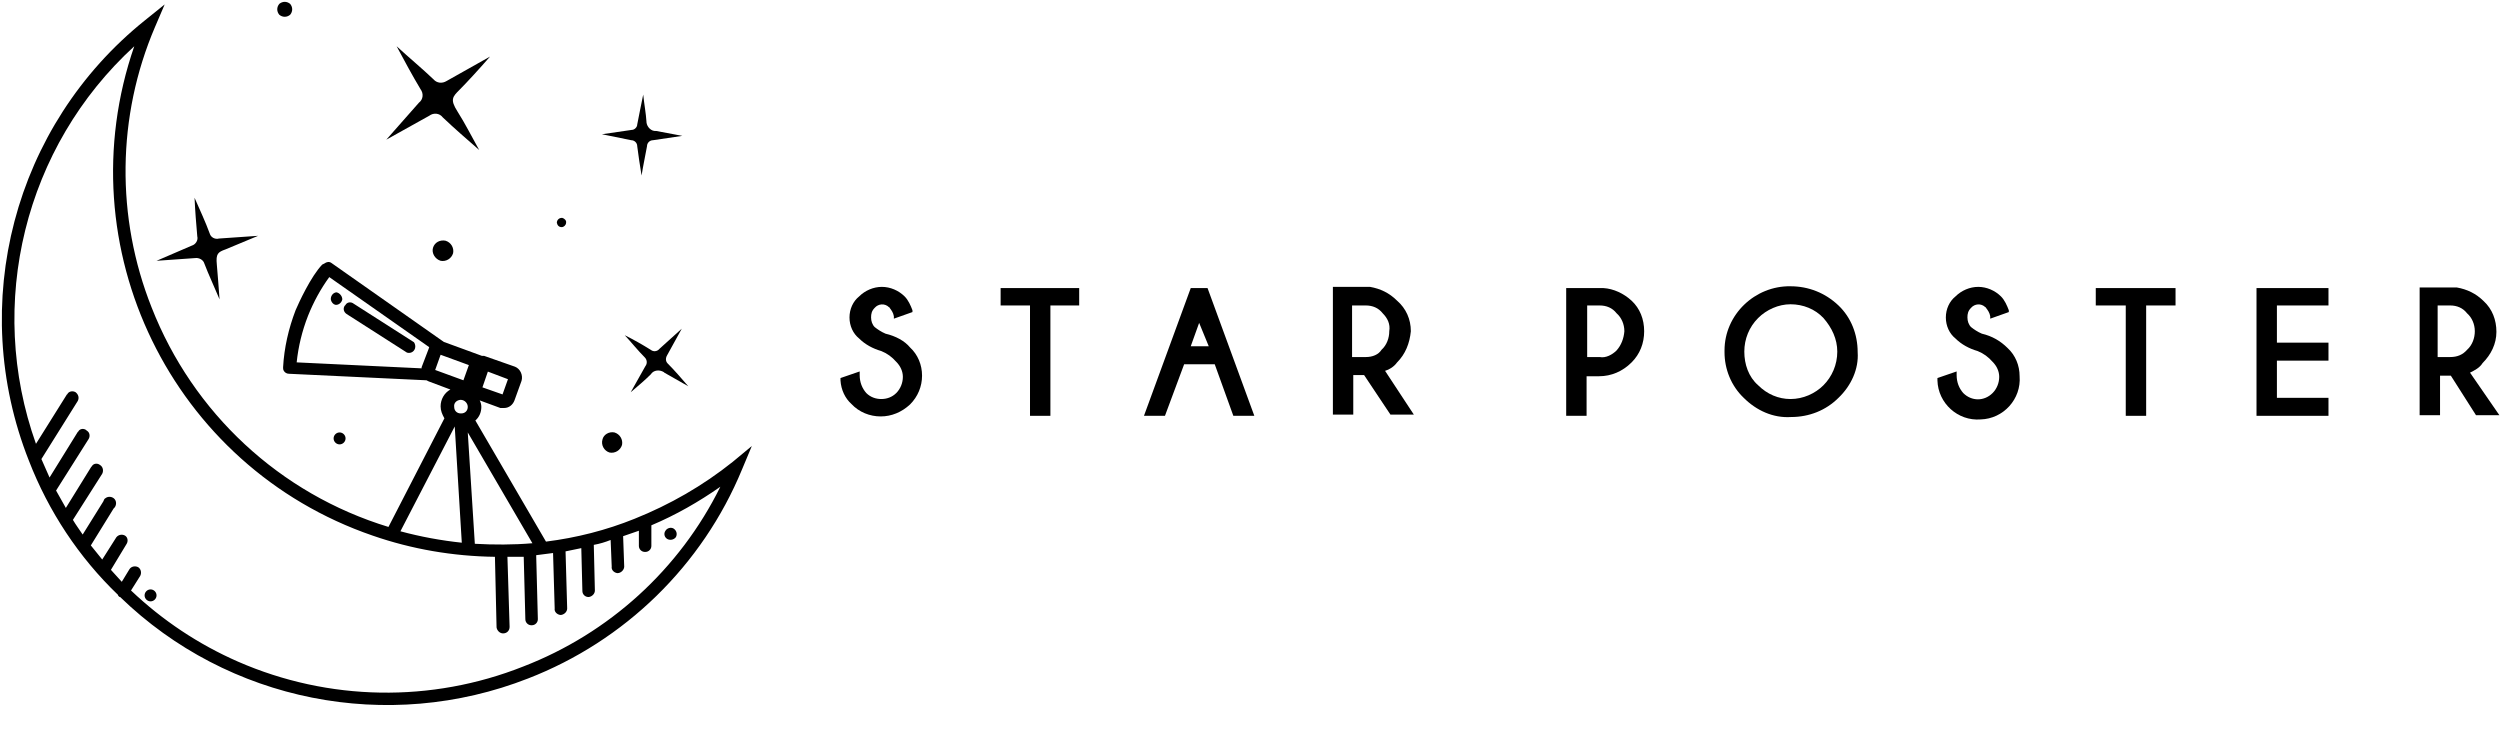 <svg width="1353" height="402" xmlns="http://www.w3.org/2000/svg">

 <g>
  <title>background</title>
  <rect fill="none" id="canvas_background" height="404" width="1355" y="-1" x="-1"/>
 </g>
 <g>
  <title>Layer 1</title>
  <path id="svg_1" fill="black" d="m1336.781,201.671c2.59,-1.298 5.19,-2.597 6.81,-5.193c4.55,-4.545 7.47,-10.387 7.47,-16.879c0,-6.492 -2.27,-12.334 -6.82,-16.554c-4.22,-4.22 -9.09,-6.492 -14.6,-7.465l-20.13,0l0,69.137l11.04,0l0,-21.423l5.84,0l13.63,21.423l12.66,0l-15.9,-23.046zm-10.72,-8.439l-6.81,0l0,-27.915l6.81,0c3.58,0 6.82,1.299 9.09,4.22c2.6,2.272 4.22,5.842 4.22,9.737c0,3.571 -1.3,7.466 -4.22,10.063c-2.27,2.596 -5.19,3.895 -9.09,3.895z"/>
  <path id="svg_5" fill="black" d="m479.217,180.574c-2.272,-0.974 -4.22,-2.272 -5.843,-3.571c-1.298,-1.298 -1.947,-3.246 -1.947,-5.193c0,-1.948 0.324,-3.571 1.947,-5.194c1.948,-2.272 5.518,-2.596 7.79,-0.324c0.325,0 0.325,0.324 0.325,0.324c0.974,1.299 1.947,2.597 2.272,4.545l0,1.298l10.062,-3.57l0,-0.974c-0.974,-2.597 -2.272,-5.518 -4.219,-7.466c-3.246,-3.246 -7.791,-5.193 -12.335,-5.193c-4.544,0 -9.088,1.947 -12.334,5.193c-3.246,2.597 -5.193,6.817 -5.193,11.361c0,4.544 1.947,8.764 5.193,11.36c3.246,3.246 7.465,5.518 12.01,6.817c3.246,1.298 5.842,3.246 8.114,5.842c2.272,2.272 3.571,5.194 3.571,8.115c0,3.246 -1.299,6.492 -3.571,8.764c-2.272,2.272 -5.193,3.246 -8.114,3.246c-2.922,0 -5.843,-0.974 -8.115,-3.246c-2.272,-2.597 -3.571,-5.843 -3.571,-9.738l0,-1.947l-10.386,3.57l0,1.299c0.324,5.193 2.596,9.737 5.842,12.658c4.22,4.545 10.062,6.817 15.905,6.817c5.843,0 11.361,-2.272 15.905,-6.492c4.219,-4.22 6.492,-9.738 6.492,-15.58c0,-5.843 -2.273,-11.361 -6.492,-15.256c-2.921,-3.57 -7.79,-6.167 -13.308,-7.465z"/>
  <path id="svg_6" fill="black" d="m541.537,165.318l15.905,0l0,59.724l11.036,0l0,-59.724l15.58,0l0,-9.413l-42.521,0l0,9.413z"/>
  <path id="svg_7" fill="black" d="m644.431,155.905l-25.317,69.137l11.36,0l10.387,-27.914l16.55,0l10.07,27.914l11.36,0l-25.32,-69.137l-9.09,0l0,0zm0,31.485l4.545,-12.659l5.195,12.659l-9.74,0z"/>
  <path id="svg_8" fill="black" d="m756.091,196.154c4.54,-4.544 6.82,-10.387 7.46,-16.879c0,-6.491 -2.59,-12.334 -7.46,-16.554c-4.22,-4.219 -9.09,-6.491 -14.61,-7.465l-20.12,0l0,69.137l11.03,0l0,-21.423l5.85,0l14.28,21.423l12.66,0l-15.58,-23.695c2.27,-0.649 4.87,-2.272 6.49,-4.544zm-16.88,-2.921l-7.47,0l0,-27.915l7.47,0c3.57,0 6.82,1.298 9.09,4.22c2.6,2.596 4.22,5.842 3.57,9.737c0,3.571 -1.3,7.466 -4.22,10.062c-1.62,2.597 -4.87,3.896 -8.44,3.896z"/>
  <path id="svg_9" fill="black" d="m867.751,155.905l-20.13,0l0,69.137l11.04,0l0,-21.423l6.81,0c6.5,0 12.66,-2.596 17.53,-7.465c4.55,-4.544 6.82,-10.387 6.82,-16.879c0,-6.491 -2.27,-12.334 -6.82,-16.554c-4.22,-3.895 -9.73,-6.491 -15.25,-6.816zm7.14,33.757c-2.27,2.272 -5.84,4.22 -9.09,3.571l-6.82,0l0,-27.915l6.82,0c3.57,0 6.82,1.298 9.09,4.22c2.59,2.272 4.22,5.842 4.22,9.737c-0.33,3.895 -1.63,7.466 -4.22,10.387z"/>
  <path id="svg_10" fill="black" d="m969.021,154.931c-19.15,-0.325 -35.71,15.256 -35.71,34.731c0,0.324 0,0.324 0,0.974c0,9.088 3.57,18.176 10.39,24.668c6.82,6.817 15.91,11.036 25.64,10.387c9.74,0 18.83,-3.57 25.65,-10.387c6.81,-6.492 11.03,-15.58 10.38,-24.668c0,-9.738 -3.57,-18.827 -10.38,-25.318c-7.15,-6.817 -16.23,-10.387 -25.97,-10.387zm17.85,53.557c-4.54,4.544 -11.04,7.465 -17.85,7.465c-6.49,0 -12.66,-2.596 -17.53,-7.465c-5.19,-4.544 -7.47,-11.361 -7.47,-18.177c0,-6.816 2.6,-13.308 7.47,-18.177c4.54,-4.544 11.04,-7.465 17.53,-7.465c6.81,0 13.31,2.596 17.85,7.465c4.54,5.193 7.47,11.361 7.47,18.177c0,7.141 -2.93,13.633 -7.47,18.177z"/>
  <path id="svg_11" fill="black" d="m1072.561,180.574c-2.27,-0.974 -4.22,-2.272 -5.84,-3.571c-1.3,-1.298 -1.95,-3.246 -1.95,-5.193c0,-1.948 0.33,-3.571 1.95,-5.194c1.95,-2.272 5.52,-2.596 7.79,-0.324c0.32,0 0.32,0.324 0.32,0.324c0.98,1.299 1.95,2.597 2.28,4.545l0,1.298l10.06,-3.57l0,-0.974c-0.98,-2.597 -2.27,-5.518 -4.22,-7.466c-3.25,-3.246 -7.79,-5.193 -12.34,-5.193c-4.54,0 -9.08,1.947 -12.33,5.193c-3.25,2.597 -5.19,6.817 -5.19,11.361c0,4.544 1.94,8.764 5.19,11.36c3.25,3.246 7.47,5.518 12.01,6.817c3.25,1.298 5.84,3.246 8.11,5.842c2.28,2.272 3.57,5.194 3.57,8.115c0,3.246 -1.29,6.492 -3.57,8.764c-4.54,4.544 -11.36,4.544 -15.9,0c-2.27,-2.597 -3.57,-5.843 -3.57,-9.738l0,-1.947l-10.39,3.57l0,1.299c0.33,12.334 11.04,22.071 23.37,21.098c12.34,-0.325 22.07,-11.036 21.1,-23.371c0,-5.842 -2.27,-11.36 -6.49,-15.255c-3.9,-3.895 -8.44,-6.492 -13.96,-7.79z"/>
  <path id="svg_12" fill="black" d="m1134.231,165.318l16.23,0l0,59.724l11.04,0l0,-59.724l15.9,0l0,-9.413l-43.17,0l0,9.413z"/>
  <path id="svg_13" fill="black" d="m1221.221,225.042l38.95,0l0,-9.737l-27.91,0l0,-20.125l27.91,0l0,-9.738l-27.91,0l0,-20.124l27.91,0l0,-9.413l-38.95,0l0,69.137z"/>
  <path id="svg_14" fill="black" d="m396.607,249.907c-16.168,12.934 -34.099,23.222 -53.206,30.865c-15.286,6.173 -31.453,10.289 -47.915,12.346l-38.214,-65.552c2.058,-1.764 3.233,-4.409 3.233,-7.349c0,-1.176 -0.294,-2.351 -0.881,-3.527l11.17,4.115l2.058,0c2.645,0 4.703,-1.764 5.585,-4.115l3.821,-10.583c0.882,-2.939 -0.588,-6.467 -3.527,-7.642l-16.756,-5.88l-1.176,0l-20.871,-7.642c0,-0.294 0,-0.294 -0.293,-0.294l-60.261,-42.33c-1.176,-0.882 -2.646,-0.588 -3.822,0.294l-1.176,0.588c-6.173,6.467 -12.64,20.577 -14.403,24.692c-3.822,9.995 -6.174,20.283 -6.761,30.866c0,0.587 0,1.175 0.294,1.763c0.587,1.176 1.763,1.764 2.939,1.764l74.371,3.527l1.176,0.588l11.758,4.41c-3.234,1.763 -5.291,5.291 -5.291,9.112c0,2.352 0.882,4.41 2.057,6.467l-30.277,58.791c-58.791,-17.931 -105.824,-61.73 -128.165,-118.758c-19.401,-48.796 -18.813,-103.472 1.764,-151.681l5.291,-12.346l-10.582,8.525c-71.137,57.027 -96.418,153.739 -62.907,238.398c10.582,27.338 27.044,52.324 48.209,72.607c0,0.588 0.588,0.882 0.882,1.176l0.294,0c58.497,56.733 144.92,73.783 220.761,44.093c52.324,-20.283 94.359,-61.143 115.818,-113.173l5.291,-12.64l-10.288,8.525zm-139.629,44.387l-3.822,-60.261l34.981,59.967c-10.288,0.882 -20.871,0.882 -31.159,0.294zm-7.643,-70.549c-2.058,0 -3.527,-1.47 -3.527,-3.528c-0.294,-2.057 1.175,-3.527 3.233,-3.821l0.294,0c2.058,0 3.821,1.764 3.821,3.821c0,2.058 -1.469,3.528 -3.527,3.528c0,0 -0.294,0 -0.294,0zm22.635,-10.289l-10.877,-3.821l2.94,-8.525l10.876,4.116l-2.939,8.23zm-93.772,-63.494l54.088,37.92c0,0.294 -0.294,0.588 -0.294,0.882l-3.822,9.995l0,0.587l-67.61,-3.233c0.882,-8.525 2.94,-17.049 6.174,-25.28c2.939,-7.349 6.761,-14.404 11.464,-20.871zm60.261,42.036l15.285,5.585l-2.939,8.23l-15.286,-5.585l2.94,-8.23zm7.643,38.802l3.821,62.906c-11.17,-1.176 -22.341,-3.233 -33.217,-6.173l29.396,-56.733zm37.038,129.928c-49.679,19.695 -105.236,18.813 -154.327,-2.646c-21.458,-9.406 -40.86,-22.34 -57.909,-38.508l4.997,-7.937c0.882,-1.763 0.294,-3.821 -1.176,-4.703c-1.764,-0.882 -3.821,-0.294 -4.703,1.176l-4.115,6.761l-5.879,-6.467l8.525,-14.11c0.882,-1.47 0.588,-3.527 -0.882,-4.409c-1.47,-0.882 -3.527,-0.588 -4.703,0.882l-7.643,12.052l-6.173,-7.643l12.346,-19.989c1.47,-1.176 1.764,-3.527 0.588,-4.997c-1.176,-1.47 -3.527,-1.764 -4.997,-0.588c-0.588,0.294 -0.882,0.882 -1.176,1.764l-11.17,17.931c-1.764,-2.646 -3.527,-4.997 -5.291,-7.937l15.874,-24.986c0.882,-1.764 0.294,-3.822 -1.176,-4.703c-1.47,-1.176 -3.527,-0.882 -4.409,0.587c0,0 0,0.294 -0.294,0.294l-13.816,22.341l-5.291,-9.407l17.637,-27.925c0.882,-1.47 0.588,-3.528 -0.882,-4.41c0,0 -0.294,0 -0.294,-0.294c-1.47,-1.175 -3.527,-0.881 -4.409,0.588c0,0 0,0.294 -0.294,0.294l-15.286,24.693l-4.409,-9.995l19.695,-31.453c0.882,-1.764 0.294,-3.528 -1.176,-4.703c-1.47,-0.882 -3.527,-0.588 -4.409,0.881c0,0 0,0.294 -0.294,0.294l-16.756,26.75c-27.044,-75.84 -6.173,-160.793 53.206,-215.175c-37.626,108.763 20.283,227.521 129.046,264.854c21.165,7.349 43.506,11.17 66.14,11.464l0.882,38.214c0.294,1.764 1.764,3.234 3.528,3.234c2.057,0 3.527,-1.47 3.527,-3.528l-1.176,-37.92l8.819,0l0.882,33.805c0,1.764 1.47,3.233 3.233,3.233l0.294,0c1.764,0 3.234,-1.469 3.234,-3.233l0,-0.294l-0.882,-33.805l0,-0.588l9.113,-1.176l0.881,29.984c-0.294,1.764 1.176,3.233 2.94,3.527l0.294,0l0.294,0c1.764,-0.294 3.233,-1.763 3.233,-3.527l-0.882,-30.866l8.525,-1.763l0.588,23.222c0,1.764 1.47,3.234 3.234,3.234l0.294,0c1.763,-0.294 3.233,-1.764 3.233,-3.528l-0.588,-24.692c3.234,-0.588 6.173,-1.47 9.113,-2.646l0.588,14.404c-0.294,1.764 1.176,3.234 2.939,3.528l0.294,0c1.764,0 3.528,-1.764 3.528,-3.528l-0.588,-16.461l8.525,-2.94l0,8.231c0,1.764 1.469,3.233 3.233,3.233l0.294,0c1.764,0 3.233,-1.469 3.233,-3.233l0,-0.294l0,-10.876c13.228,-5.586 25.575,-12.64 37.333,-20.871c-22.047,44.681 -60.261,79.368 -106.706,97.299z"/>
  <path id="svg_15" fill="black" d="m81.486,318.986c-1.764,0 -3.233,1.47 -3.233,3.234c0,1.764 1.47,3.234 3.233,3.234c1.764,0 3.233,-1.47 3.233,-3.234c0,-1.764 -1.47,-3.234 -3.233,-3.234z"/>
  <path id="svg_16" fill="black" d="m361.038,291.648c1.47,0.882 3.528,0.588 4.703,-0.881c0.882,-1.47 0.588,-3.528 -1.175,-4.704c-1.47,-0.882 -3.528,-0.294 -4.41,1.176c-0.882,1.176 -0.882,3.234 0.882,4.409z"/>
  <path id="svg_17" fill="black" d="m103.827,132.913l-19.107,8.231l20.871,-1.47c2.057,-0.294 4.409,0.882 4.997,2.939c2.352,6.174 5.291,12.347 8.231,19.402c-0.588,-7.055 -0.882,-12.935 -1.47,-18.814c-0.588,-5.879 0.588,-6.761 4.703,-8.23l17.638,-7.349l-21.165,1.469c-2.058,0.588 -4.409,-0.587 -4.997,-2.645c-2.352,-6.467 -5.292,-12.64 -8.231,-19.401c0.294,7.055 0.882,14.11 1.47,20.871c0.588,2.057 -0.882,4.409 -2.94,4.997z"/>
  <path id="svg_18" fill="black" d="m209.063,75.591l23.223,-12.934c2.351,-1.764 5.585,-1.47 7.348,0.882c6.173,5.879 12.64,11.464 19.695,17.637c-4.115,-7.349 -7.642,-14.404 -11.758,-20.871c-4.115,-6.467 -2.645,-7.937 1.176,-11.758c3.821,-3.821 10.582,-11.17 16.462,-17.931l-23.517,13.228c-2.352,1.47 -5.291,1.176 -7.055,-0.882c-6.173,-5.879 -12.934,-11.464 -19.989,-17.931c4.41,8.231 8.525,15.874 12.934,23.223c1.764,2.352 1.47,5.585 -0.882,7.349l-17.637,19.989z"/>
  <path id="svg_19" fill="black" d="m344.87,79.119c0.588,4.997 1.47,10.288 2.352,15.874c0.882,-5.585 2.058,-10.876 2.94,-15.874c0,-1.764 1.469,-3.234 3.233,-3.234l15.874,-2.352l-14.11,-2.646c-2.646,0.294 -4.997,-2.058 -5.291,-4.703l0,-0.294c-0.294,-4.703 -1.176,-9.113 -1.764,-14.698c-1.176,6.173 -2.352,11.17 -3.234,16.168c0,1.47 -1.469,2.94 -2.939,2.94l-16.168,2.352l15.874,3.233c1.764,0 3.233,1.47 3.233,3.234z"/>
  <path id="svg_20" fill="black" d="m341.343,212.28c4.115,-3.527 7.643,-6.467 10.876,-9.701c1.47,-2.351 4.704,-2.645 7.055,-1.175l0.294,0.294l12.934,7.349c-4.115,-4.704 -7.349,-8.525 -11.17,-12.347c-1.176,-1.175 -1.176,-2.939 -0.294,-4.409l7.937,-14.404l-12.052,10.877c-1.176,1.469 -3.234,1.763 -4.704,0.587c-4.703,-2.939 -9.406,-5.585 -14.11,-7.936c3.822,4.115 7.055,8.23 10.877,12.052c1.176,1.176 1.47,3.233 0.294,4.703l-7.937,14.11z"/>
  <path id="svg_21" fill="black" d="m187.016,237.267c0,-1.764 -1.469,-3.233 -3.233,-3.233c-1.764,0 -3.234,1.469 -3.234,3.233c0,1.764 1.47,3.234 3.234,3.234c1.764,0 3.233,-1.47 3.233,-3.234z"/>
  <path id="svg_22" fill="black" d="m234.343,134.088c-0.882,2.94 1.176,6.173 4.116,7.055c2.939,0.588 5.879,-1.176 6.761,-4.115c0.588,-2.94 -1.176,-5.879 -4.116,-6.761c-2.939,-0.588 -5.879,0.882 -6.761,3.821z"/>
  <path id="svg_23" fill="black" d="m329.879,244.91c2.939,0.588 5.879,-1.176 6.761,-4.116c0.588,-2.939 -1.176,-5.879 -4.116,-6.761c-2.939,-0.588 -5.879,1.176 -6.467,3.822c-0.882,2.939 0.882,6.173 3.822,7.055c0,0 -0.294,0 0,0z"/>
  <path id="svg_24" fill="black" d="m157.033,7.981c1.47,-1.764 1.47,-4.115 0,-5.879c-1.764,-1.47 -4.115,-1.47 -5.879,0c-1.47,1.764 -1.47,4.115 0,5.879c1.764,1.47 4.115,1.47 5.879,0z"/>
  <path id="svg_25" fill="black" d="m304.011,122.919c1.175,0 2.351,-1.176 2.351,-2.352c0.294,-1.176 -0.882,-2.351 -2.057,-2.645l-0.294,0c-1.47,0 -2.646,1.175 -2.646,2.645c0.294,1.47 1.176,2.352 2.646,2.352z"/>
  <path id="svg_26" fill="black" d="m187.604,169.951l32.629,20.871c1.764,0.588 3.822,-0.294 4.41,-2.352c0.294,-1.175 0,-2.351 -0.588,-3.233l-32.629,-20.871c-1.47,-1.176 -3.528,-0.882 -4.41,0.588c0,0 0,0.294 -0.294,0.294c-1.175,1.47 -0.881,3.527 0.882,4.703c0,0 -0.294,0 0,0z"/>
  <path id="svg_27" fill="black" d="m181.431,164.953c1.764,0.294 3.528,-1.176 3.822,-2.94c0,-1.763 -1.47,-3.527 -3.234,-3.821c-2.058,0.294 -3.233,2.352 -2.939,4.115c0.293,1.176 1.175,2.352 2.351,2.646z"/>
 </g>
</svg>